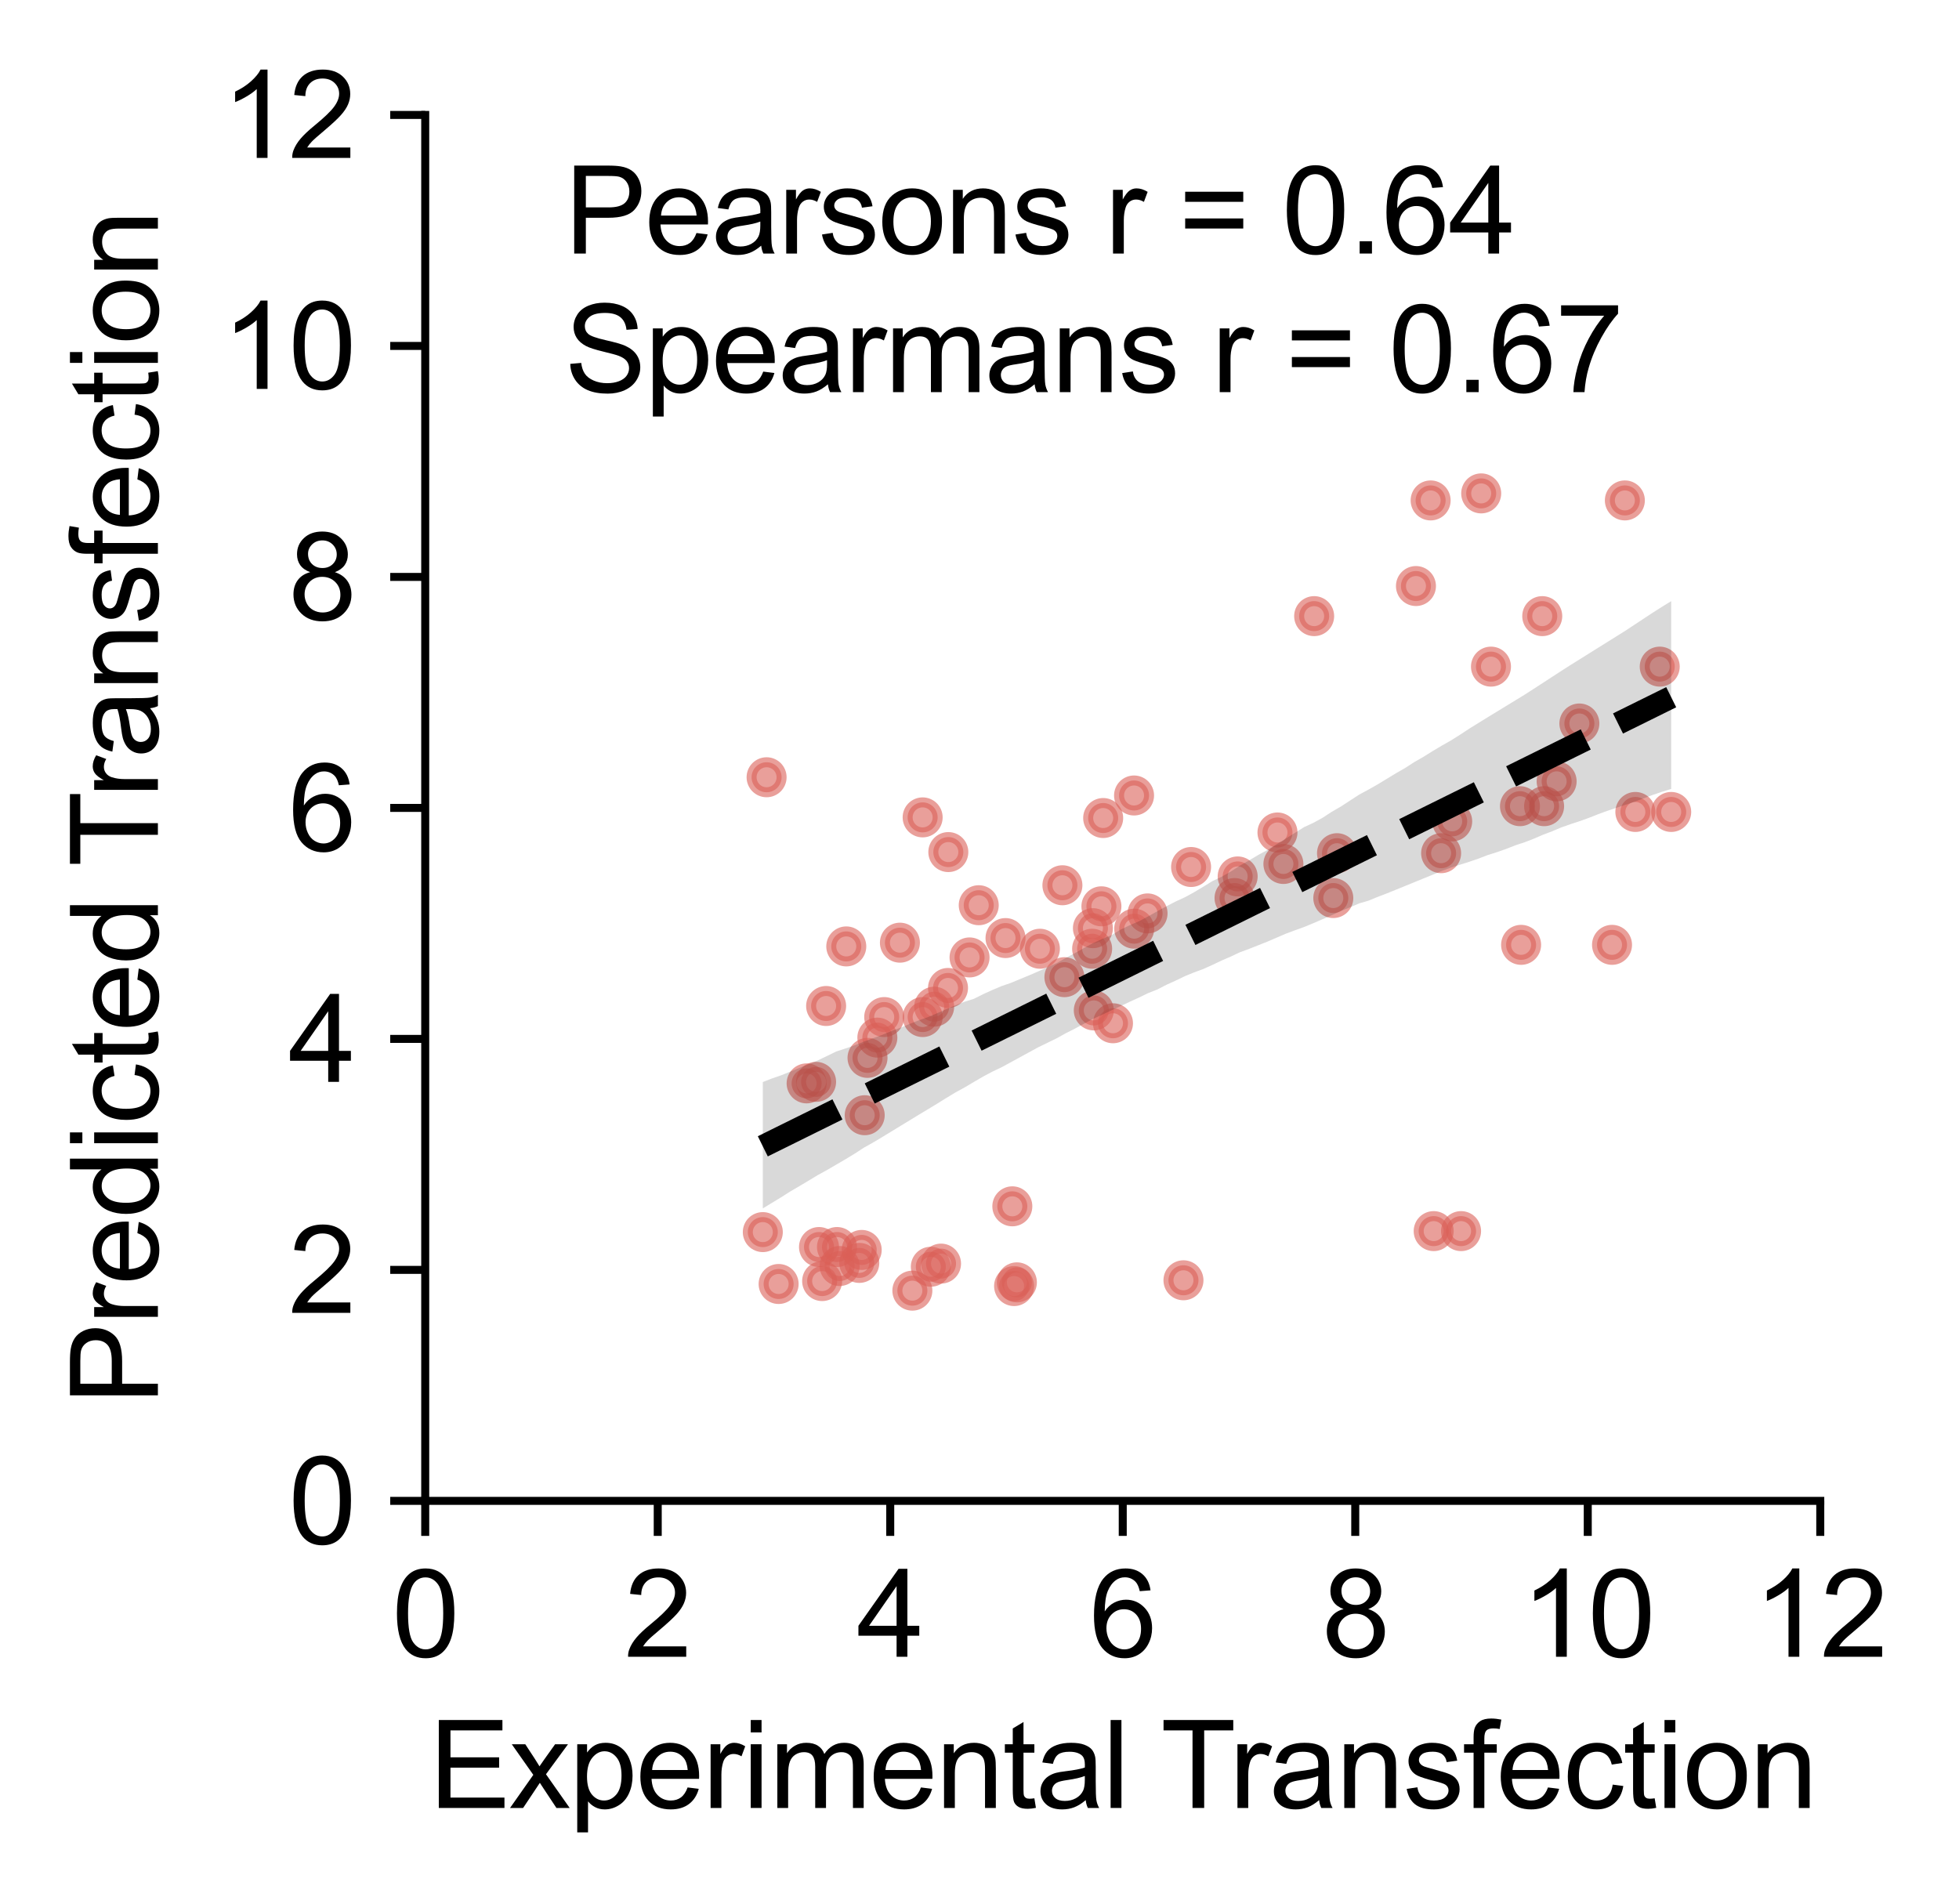 <?xml version="1.0" encoding="utf-8" standalone="no"?>
<!DOCTYPE svg PUBLIC "-//W3C//DTD SVG 1.1//EN"
  "http://www.w3.org/Graphics/SVG/1.1/DTD/svg11.dtd">
<svg xmlns:xlink="http://www.w3.org/1999/xlink" width="195.894pt" height="190.39pt" viewBox="0 0 195.894 190.39" xmlns="http://www.w3.org/2000/svg" version="1.1">
 <defs>
  <style type="text/css">*{stroke-linejoin: round; stroke-linecap: butt}</style>
 </defs>
 <g id="figure_1">
  <g id="patch_1">
   <path d="M 0 190.39 
L 195.894 190.39 
L 195.894 0 
L 0 0 
L 0 190.39 
z
" style="fill: none"/>
  </g>
  <g id="axes_1">
   <g id="patch_2">
    <path d="M 42.521 150.095 
L 182.021 150.095 
L 182.021 11.495 
L 42.521 11.495 
L 42.521 150.095 
z
" style="fill: none"/>
   </g>
   <g id="PathCollection_1">
    <defs>
     <path id="m5e026f9d61" d="M 0 1.5 
C 0.398 1.5 0.779 1.342 1.061 1.061 
C 1.342 0.779 1.5 0.398 1.5 0 
C 1.5 -0.398 1.342 -0.779 1.061 -1.061 
C 0.779 -1.342 0.398 -1.5 0 -1.5 
C -0.398 -1.5 -0.779 -1.342 -1.061 -1.061 
C -1.342 -0.779 -1.5 -0.398 -1.5 0 
C -1.5 0.398 -1.342 0.779 -1.061 1.061 
C -0.779 1.342 -0.398 1.5 0 1.5 
z
" style="stroke: #db5f57; stroke-opacity: 0.6"/>
    </defs>
    <g clip-path="url(#p2f9c542915)">
     <use xlink:href="#m5e026f9d61" x="165.968" y="66.666" style="fill: #db5f57; fill-opacity: 0.6; stroke: #db5f57; stroke-opacity: 0.6"/>
     <use xlink:href="#m5e026f9d61" x="162.481" y="50.045" style="fill: #db5f57; fill-opacity: 0.6; stroke: #db5f57; stroke-opacity: 0.6"/>
     <use xlink:href="#m5e026f9d61" x="161.198" y="94.489" style="fill: #db5f57; fill-opacity: 0.6; stroke: #db5f57; stroke-opacity: 0.6"/>
     <use xlink:href="#m5e026f9d61" x="154.406" y="80.622" style="fill: #db5f57; fill-opacity: 0.6; stroke: #db5f57; stroke-opacity: 0.6"/>
     <use xlink:href="#m5e026f9d61" x="88.418" y="101.711" style="fill: #db5f57; fill-opacity: 0.6; stroke: #db5f57; stroke-opacity: 0.6"/>
     <use xlink:href="#m5e026f9d61" x="109.21" y="94.879" style="fill: #db5f57; fill-opacity: 0.6; stroke: #db5f57; stroke-opacity: 0.6"/>
     <use xlink:href="#m5e026f9d61" x="163.531" y="81.199" style="fill: #db5f57; fill-opacity: 0.6; stroke: #db5f57; stroke-opacity: 0.6"/>
     <use xlink:href="#m5e026f9d61" x="131.411" y="61.616" style="fill: #db5f57; fill-opacity: 0.6; stroke: #db5f57; stroke-opacity: 0.6"/>
     <use xlink:href="#m5e026f9d61" x="143.364" y="123.117" style="fill: #db5f57; fill-opacity: 0.6; stroke: #db5f57; stroke-opacity: 0.6"/>
     <use xlink:href="#m5e026f9d61" x="133.697" y="85.324" style="fill: #db5f57; fill-opacity: 0.6; stroke: #db5f57; stroke-opacity: 0.6"/>
     <use xlink:href="#m5e026f9d61" x="81.898" y="124.708" style="fill: #db5f57; fill-opacity: 0.6; stroke: #db5f57; stroke-opacity: 0.6"/>
     <use xlink:href="#m5e026f9d61" x="123.449" y="89.81" style="fill: #db5f57; fill-opacity: 0.6; stroke: #db5f57; stroke-opacity: 0.6"/>
     <use xlink:href="#m5e026f9d61" x="149.093" y="66.666" style="fill: #db5f57; fill-opacity: 0.6; stroke: #db5f57; stroke-opacity: 0.6"/>
     <use xlink:href="#m5e026f9d61" x="143.059" y="50.045" style="fill: #db5f57; fill-opacity: 0.6; stroke: #db5f57; stroke-opacity: 0.6"/>
     <use xlink:href="#m5e026f9d61" x="152.105" y="94.489" style="fill: #db5f57; fill-opacity: 0.6; stroke: #db5f57; stroke-opacity: 0.6"/>
     <use xlink:href="#m5e026f9d61" x="151.992" y="80.622" style="fill: #db5f57; fill-opacity: 0.6; stroke: #db5f57; stroke-opacity: 0.6"/>
     <use xlink:href="#m5e026f9d61" x="92.263" y="101.711" style="fill: #db5f57; fill-opacity: 0.6; stroke: #db5f57; stroke-opacity: 0.6"/>
     <use xlink:href="#m5e026f9d61" x="103.987" y="94.879" style="fill: #db5f57; fill-opacity: 0.6; stroke: #db5f57; stroke-opacity: 0.6"/>
     <use xlink:href="#m5e026f9d61" x="167.115" y="81.199" style="fill: #db5f57; fill-opacity: 0.6; stroke: #db5f57; stroke-opacity: 0.6"/>
     <use xlink:href="#m5e026f9d61" x="154.22" y="61.616" style="fill: #db5f57; fill-opacity: 0.6; stroke: #db5f57; stroke-opacity: 0.6"/>
     <use xlink:href="#m5e026f9d61" x="146.102" y="123.117" style="fill: #db5f57; fill-opacity: 0.6; stroke: #db5f57; stroke-opacity: 0.6"/>
     <use xlink:href="#m5e026f9d61" x="144.107" y="85.324" style="fill: #db5f57; fill-opacity: 0.6; stroke: #db5f57; stroke-opacity: 0.6"/>
     <use xlink:href="#m5e026f9d61" x="83.696" y="124.708" style="fill: #db5f57; fill-opacity: 0.6; stroke: #db5f57; stroke-opacity: 0.6"/>
     <use xlink:href="#m5e026f9d61" x="133.326" y="89.81" style="fill: #db5f57; fill-opacity: 0.6; stroke: #db5f57; stroke-opacity: 0.6"/>
     <use xlink:href="#m5e026f9d61" x="155.659" y="78.137" style="fill: #db5f57; fill-opacity: 0.6; stroke: #db5f57; stroke-opacity: 0.6"/>
     <use xlink:href="#m5e026f9d61" x="148.115" y="49.342" style="fill: #db5f57; fill-opacity: 0.6; stroke: #db5f57; stroke-opacity: 0.6"/>
     <use xlink:href="#m5e026f9d61" x="109.376" y="101.046" style="fill: #db5f57; fill-opacity: 0.6; stroke: #db5f57; stroke-opacity: 0.6"/>
     <use xlink:href="#m5e026f9d61" x="110.314" y="81.806" style="fill: #db5f57; fill-opacity: 0.6; stroke: #db5f57; stroke-opacity: 0.6"/>
     <use xlink:href="#m5e026f9d61" x="86.468" y="111.527" style="fill: #db5f57; fill-opacity: 0.6; stroke: #db5f57; stroke-opacity: 0.6"/>
     <use xlink:href="#m5e026f9d61" x="96.952" y="95.748" style="fill: #db5f57; fill-opacity: 0.6; stroke: #db5f57; stroke-opacity: 0.6"/>
     <use xlink:href="#m5e026f9d61" x="101.23" y="120.638" style="fill: #db5f57; fill-opacity: 0.6; stroke: #db5f57; stroke-opacity: 0.6"/>
     <use xlink:href="#m5e026f9d61" x="141.591" y="58.607" style="fill: #db5f57; fill-opacity: 0.6; stroke: #db5f57; stroke-opacity: 0.6"/>
     <use xlink:href="#m5e026f9d61" x="93.08" y="126.679" style="fill: #db5f57; fill-opacity: 0.6; stroke: #db5f57; stroke-opacity: 0.6"/>
     <use xlink:href="#m5e026f9d61" x="127.743" y="83.252" style="fill: #db5f57; fill-opacity: 0.6; stroke: #db5f57; stroke-opacity: 0.6"/>
     <use xlink:href="#m5e026f9d61" x="82.212" y="128.113" style="fill: #db5f57; fill-opacity: 0.6; stroke: #db5f57; stroke-opacity: 0.6"/>
     <use xlink:href="#m5e026f9d61" x="128.337" y="86.401" style="fill: #db5f57; fill-opacity: 0.6; stroke: #db5f57; stroke-opacity: 0.6"/>
     <use xlink:href="#m5e026f9d61" x="106.238" y="88.53" style="fill: #db5f57; fill-opacity: 0.6; stroke: #db5f57; stroke-opacity: 0.6"/>
     <use xlink:href="#m5e026f9d61" x="94.83" y="85.212" style="fill: #db5f57; fill-opacity: 0.6; stroke: #db5f57; stroke-opacity: 0.6"/>
     <use xlink:href="#m5e026f9d61" x="111.295" y="102.331" style="fill: #db5f57; fill-opacity: 0.6; stroke: #db5f57; stroke-opacity: 0.6"/>
     <use xlink:href="#m5e026f9d61" x="94.798" y="98.8" style="fill: #db5f57; fill-opacity: 0.6; stroke: #db5f57; stroke-opacity: 0.6"/>
     <use xlink:href="#m5e026f9d61" x="86.749" y="105.794" style="fill: #db5f57; fill-opacity: 0.6; stroke: #db5f57; stroke-opacity: 0.6"/>
     <use xlink:href="#m5e026f9d61" x="93.414" y="100.675" style="fill: #db5f57; fill-opacity: 0.6; stroke: #db5f57; stroke-opacity: 0.6"/>
     <use xlink:href="#m5e026f9d61" x="101.686" y="128.241" style="fill: #db5f57; fill-opacity: 0.6; stroke: #db5f57; stroke-opacity: 0.6"/>
     <use xlink:href="#m5e026f9d61" x="157.933" y="72.352" style="fill: #db5f57; fill-opacity: 0.6; stroke: #db5f57; stroke-opacity: 0.6"/>
     <use xlink:href="#m5e026f9d61" x="94.1" y="126.367" style="fill: #db5f57; fill-opacity: 0.6; stroke: #db5f57; stroke-opacity: 0.6"/>
     <use xlink:href="#m5e026f9d61" x="145.215" y="82.142" style="fill: #db5f57; fill-opacity: 0.6; stroke: #db5f57; stroke-opacity: 0.6"/>
     <use xlink:href="#m5e026f9d61" x="83.959" y="126.608" style="fill: #db5f57; fill-opacity: 0.6; stroke: #db5f57; stroke-opacity: 0.6"/>
     <use xlink:href="#m5e026f9d61" x="123.763" y="87.648" style="fill: #db5f57; fill-opacity: 0.6; stroke: #db5f57; stroke-opacity: 0.6"/>
     <use xlink:href="#m5e026f9d61" x="91.234" y="129.071" style="fill: #db5f57; fill-opacity: 0.6; stroke: #db5f57; stroke-opacity: 0.6"/>
     <use xlink:href="#m5e026f9d61" x="118.343" y="128.034" style="fill: #db5f57; fill-opacity: 0.6; stroke: #db5f57; stroke-opacity: 0.6"/>
     <use xlink:href="#m5e026f9d61" x="87.733" y="103.767" style="fill: #db5f57; fill-opacity: 0.6; stroke: #db5f57; stroke-opacity: 0.6"/>
     <use xlink:href="#m5e026f9d61" x="119.104" y="86.704" style="fill: #db5f57; fill-opacity: 0.6; stroke: #db5f57; stroke-opacity: 0.6"/>
     <use xlink:href="#m5e026f9d61" x="80.66" y="108.343" style="fill: #db5f57; fill-opacity: 0.6; stroke: #db5f57; stroke-opacity: 0.6"/>
     <use xlink:href="#m5e026f9d61" x="84.625" y="94.646" style="fill: #db5f57; fill-opacity: 0.6; stroke: #db5f57; stroke-opacity: 0.6"/>
     <use xlink:href="#m5e026f9d61" x="81.607" y="108.191" style="fill: #db5f57; fill-opacity: 0.6; stroke: #db5f57; stroke-opacity: 0.6"/>
     <use xlink:href="#m5e026f9d61" x="101.406" y="128.613" style="fill: #db5f57; fill-opacity: 0.6; stroke: #db5f57; stroke-opacity: 0.6"/>
     <use xlink:href="#m5e026f9d61" x="85.927" y="126.297" style="fill: #db5f57; fill-opacity: 0.6; stroke: #db5f57; stroke-opacity: 0.6"/>
     <use xlink:href="#m5e026f9d61" x="106.438" y="97.722" style="fill: #db5f57; fill-opacity: 0.6; stroke: #db5f57; stroke-opacity: 0.6"/>
     <use xlink:href="#m5e026f9d61" x="77.86" y="128.405" style="fill: #db5f57; fill-opacity: 0.6; stroke: #db5f57; stroke-opacity: 0.6"/>
     <use xlink:href="#m5e026f9d61" x="113.418" y="92.873" style="fill: #db5f57; fill-opacity: 0.6; stroke: #db5f57; stroke-opacity: 0.6"/>
     <use xlink:href="#m5e026f9d61" x="97.871" y="90.526" style="fill: #db5f57; fill-opacity: 0.6; stroke: #db5f57; stroke-opacity: 0.6"/>
     <use xlink:href="#m5e026f9d61" x="92.262" y="81.742" style="fill: #db5f57; fill-opacity: 0.6; stroke: #db5f57; stroke-opacity: 0.6"/>
     <use xlink:href="#m5e026f9d61" x="89.989" y="94.272" style="fill: #db5f57; fill-opacity: 0.6; stroke: #db5f57; stroke-opacity: 0.6"/>
     <use xlink:href="#m5e026f9d61" x="113.402" y="79.552" style="fill: #db5f57; fill-opacity: 0.6; stroke: #db5f57; stroke-opacity: 0.6"/>
     <use xlink:href="#m5e026f9d61" x="82.61" y="100.604" style="fill: #db5f57; fill-opacity: 0.6; stroke: #db5f57; stroke-opacity: 0.6"/>
     <use xlink:href="#m5e026f9d61" x="100.549" y="93.811" style="fill: #db5f57; fill-opacity: 0.6; stroke: #db5f57; stroke-opacity: 0.6"/>
     <use xlink:href="#m5e026f9d61" x="76.657" y="77.729" style="fill: #db5f57; fill-opacity: 0.6; stroke: #db5f57; stroke-opacity: 0.6"/>
     <use xlink:href="#m5e026f9d61" x="114.752" y="91.346" style="fill: #db5f57; fill-opacity: 0.6; stroke: #db5f57; stroke-opacity: 0.6"/>
     <use xlink:href="#m5e026f9d61" x="76.279" y="123.216" style="fill: #db5f57; fill-opacity: 0.6; stroke: #db5f57; stroke-opacity: 0.6"/>
     <use xlink:href="#m5e026f9d61" x="109.289" y="92.821" style="fill: #db5f57; fill-opacity: 0.6; stroke: #db5f57; stroke-opacity: 0.6"/>
     <use xlink:href="#m5e026f9d61" x="86.168" y="124.999" style="fill: #db5f57; fill-opacity: 0.6; stroke: #db5f57; stroke-opacity: 0.6"/>
     <use xlink:href="#m5e026f9d61" x="110.138" y="90.635" style="fill: #db5f57; fill-opacity: 0.6; stroke: #db5f57; stroke-opacity: 0.6"/>
    </g>
   </g>
   <g id="PolyCollection_1">
    <path d="M 76.279 108.209 
L 76.279 120.846 
L 77.197 120.289 
L 78.114 119.731 
L 79.032 119.148 
L 79.95 118.612 
L 80.867 118.065 
L 81.785 117.51 
L 82.702 117.007 
L 83.62 116.471 
L 84.537 115.935 
L 85.455 115.379 
L 86.372 114.78 
L 87.29 114.266 
L 88.207 113.718 
L 89.125 113.159 
L 90.042 112.599 
L 90.96 112.039 
L 91.877 111.48 
L 92.795 110.929 
L 93.712 110.372 
L 94.63 109.802 
L 95.548 109.246 
L 96.465 108.745 
L 97.383 108.201 
L 98.3 107.666 
L 99.218 107.178 
L 100.135 106.741 
L 101.053 106.244 
L 101.97 105.742 
L 102.888 105.241 
L 103.805 104.74 
L 104.723 104.292 
L 105.64 103.848 
L 106.558 103.337 
L 107.475 102.875 
L 108.393 102.379 
L 109.31 101.886 
L 110.228 101.475 
L 111.146 101.036 
L 112.063 100.61 
L 112.981 100.177 
L 113.898 99.759 
L 114.816 99.313 
L 115.733 98.952 
L 116.651 98.478 
L 117.568 98.063 
L 118.486 97.621 
L 119.403 97.245 
L 120.321 96.907 
L 121.238 96.493 
L 122.156 96.059 
L 123.073 95.662 
L 123.991 95.229 
L 124.909 94.891 
L 125.826 94.528 
L 126.744 94.166 
L 127.661 93.768 
L 128.579 93.374 
L 129.496 93.032 
L 130.414 92.702 
L 131.331 92.322 
L 132.249 91.926 
L 133.166 91.531 
L 134.084 91.1 
L 135.001 90.737 
L 135.919 90.342 
L 136.836 90.075 
L 137.754 89.698 
L 138.671 89.348 
L 139.589 88.976 
L 140.507 88.601 
L 141.424 88.227 
L 142.342 87.852 
L 143.259 87.477 
L 144.177 87.101 
L 145.094 86.758 
L 146.012 86.469 
L 146.929 86.18 
L 147.847 85.865 
L 148.764 85.509 
L 149.682 85.223 
L 150.599 84.901 
L 151.517 84.54 
L 152.434 84.236 
L 153.352 83.886 
L 154.27 83.489 
L 155.187 83.14 
L 156.105 82.753 
L 157.022 82.429 
L 157.94 82.129 
L 158.857 81.799 
L 159.775 81.438 
L 160.692 81.1 
L 161.61 80.794 
L 162.527 80.488 
L 163.445 80.182 
L 164.362 79.838 
L 165.28 79.49 
L 166.197 79.181 
L 167.115 78.898 
L 167.115 60.117 
L 167.115 60.117 
L 166.197 60.682 
L 165.28 61.263 
L 164.362 61.869 
L 163.445 62.474 
L 162.527 63.079 
L 161.61 63.654 
L 160.692 64.227 
L 159.775 64.8 
L 158.857 65.374 
L 157.94 65.947 
L 157.022 66.521 
L 156.105 67.107 
L 155.187 67.704 
L 154.27 68.3 
L 153.352 68.897 
L 152.434 69.487 
L 151.517 70.047 
L 150.599 70.608 
L 149.682 71.169 
L 148.764 71.73 
L 147.847 72.294 
L 146.929 72.865 
L 146.012 73.467 
L 145.094 74.047 
L 144.177 74.567 
L 143.259 75.113 
L 142.342 75.685 
L 141.424 76.212 
L 140.507 76.804 
L 139.589 77.331 
L 138.671 77.888 
L 137.754 78.448 
L 136.836 78.967 
L 135.919 79.462 
L 135.001 80.058 
L 134.084 80.656 
L 133.166 81.188 
L 132.249 81.785 
L 131.331 82.288 
L 130.414 82.712 
L 129.496 83.285 
L 128.579 83.86 
L 127.661 84.425 
L 126.744 85.001 
L 125.826 85.497 
L 124.909 86.042 
L 123.991 86.564 
L 123.073 87.159 
L 122.156 87.68 
L 121.238 88.115 
L 120.321 88.681 
L 119.403 89.23 
L 118.486 89.731 
L 117.568 90.152 
L 116.651 90.625 
L 115.733 91.125 
L 114.816 91.644 
L 113.898 92.128 
L 112.981 92.522 
L 112.063 92.965 
L 111.146 93.517 
L 110.228 93.896 
L 109.31 94.312 
L 108.393 94.806 
L 107.475 95.324 
L 106.558 95.805 
L 105.64 96.326 
L 104.723 96.741 
L 103.805 97.153 
L 102.888 97.548 
L 101.97 97.926 
L 101.053 98.306 
L 100.135 98.622 
L 99.218 99.01 
L 98.3 99.429 
L 97.383 99.889 
L 96.465 100.173 
L 95.548 100.531 
L 94.63 100.925 
L 93.712 101.326 
L 92.795 101.713 
L 91.877 102.036 
L 90.96 102.399 
L 90.042 102.778 
L 89.125 103.114 
L 88.207 103.493 
L 87.29 103.831 
L 86.372 104.17 
L 85.455 104.54 
L 84.537 104.855 
L 83.62 105.154 
L 82.702 105.603 
L 81.785 106.043 
L 80.867 106.419 
L 79.95 106.791 
L 79.032 107.162 
L 78.114 107.536 
L 77.197 107.851 
L 76.279 108.209 
z
" clip-path="url(#p2f9c542915)" style="fill-opacity: 0.15"/>
   </g>
   <g id="matplotlib.axis_1">
    <g id="xtick_1">
     <g id="line2d_1">
      <defs>
       <path id="md1d1c265a9" d="M 0 0 
L 0 3.5 
" style="stroke: #000000; stroke-width: 0.8"/>
      </defs>
      <g>
       <use xlink:href="#md1d1c265a9" x="42.521" y="150.095" style="stroke: #000000; stroke-width: 0.8"/>
      </g>
     </g>
     <g id="text_1">
      <!-- 0 -->
      <g transform="translate(39.184 165.684) scale(0.12 -0.12)">
       <defs>
        <path id="ArialMT-30" d="M 266 2259 
Q 266 3072 433 3567 
Q 600 4063 929 4331 
Q 1259 4600 1759 4600 
Q 2128 4600 2406 4451 
Q 2684 4303 2865 4023 
Q 3047 3744 3150 3342 
Q 3253 2941 3253 2259 
Q 3253 1453 3087 958 
Q 2922 463 2592 192 
Q 2263 -78 1759 -78 
Q 1097 -78 719 397 
Q 266 969 266 2259 
z
M 844 2259 
Q 844 1131 1108 757 
Q 1372 384 1759 384 
Q 2147 384 2411 759 
Q 2675 1134 2675 2259 
Q 2675 3391 2411 3762 
Q 2147 4134 1753 4134 
Q 1366 4134 1134 3806 
Q 844 3388 844 2259 
z
" transform="scale(0.016)"/>
       </defs>
       <use xlink:href="#ArialMT-30"/>
      </g>
     </g>
    </g>
    <g id="xtick_2">
     <g id="line2d_2">
      <g>
       <use xlink:href="#md1d1c265a9" x="65.771" y="150.095" style="stroke: #000000; stroke-width: 0.8"/>
      </g>
     </g>
     <g id="text_2">
      <!-- 2 -->
      <g transform="translate(62.434 165.684) scale(0.12 -0.12)">
       <defs>
        <path id="ArialMT-32" d="M 3222 541 
L 3222 0 
L 194 0 
Q 188 203 259 391 
Q 375 700 629 1000 
Q 884 1300 1366 1694 
Q 2113 2306 2375 2664 
Q 2638 3022 2638 3341 
Q 2638 3675 2398 3904 
Q 2159 4134 1775 4134 
Q 1369 4134 1125 3890 
Q 881 3647 878 3216 
L 300 3275 
Q 359 3922 746 4261 
Q 1134 4600 1788 4600 
Q 2447 4600 2831 4234 
Q 3216 3869 3216 3328 
Q 3216 3053 3103 2787 
Q 2991 2522 2730 2228 
Q 2469 1934 1863 1422 
Q 1356 997 1212 845 
Q 1069 694 975 541 
L 3222 541 
z
" transform="scale(0.016)"/>
       </defs>
       <use xlink:href="#ArialMT-32"/>
      </g>
     </g>
    </g>
    <g id="xtick_3">
     <g id="line2d_3">
      <g>
       <use xlink:href="#md1d1c265a9" x="89.021" y="150.095" style="stroke: #000000; stroke-width: 0.8"/>
      </g>
     </g>
     <g id="text_3">
      <!-- 4 -->
      <g transform="translate(85.684 165.684) scale(0.12 -0.12)">
       <defs>
        <path id="ArialMT-34" d="M 2069 0 
L 2069 1097 
L 81 1097 
L 81 1613 
L 2172 4581 
L 2631 4581 
L 2631 1613 
L 3250 1613 
L 3250 1097 
L 2631 1097 
L 2631 0 
L 2069 0 
z
M 2069 1613 
L 2069 3678 
L 634 1613 
L 2069 1613 
z
" transform="scale(0.016)"/>
       </defs>
       <use xlink:href="#ArialMT-34"/>
      </g>
     </g>
    </g>
    <g id="xtick_4">
     <g id="line2d_4">
      <g>
       <use xlink:href="#md1d1c265a9" x="112.271" y="150.095" style="stroke: #000000; stroke-width: 0.8"/>
      </g>
     </g>
     <g id="text_4">
      <!-- 6 -->
      <g transform="translate(108.934 165.684) scale(0.12 -0.12)">
       <defs>
        <path id="ArialMT-36" d="M 3184 3459 
L 2625 3416 
Q 2550 3747 2413 3897 
Q 2184 4138 1850 4138 
Q 1581 4138 1378 3988 
Q 1113 3794 959 3422 
Q 806 3050 800 2363 
Q 1003 2672 1297 2822 
Q 1591 2972 1913 2972 
Q 2475 2972 2870 2558 
Q 3266 2144 3266 1488 
Q 3266 1056 3080 686 
Q 2894 316 2569 119 
Q 2244 -78 1831 -78 
Q 1128 -78 684 439 
Q 241 956 241 2144 
Q 241 3472 731 4075 
Q 1159 4600 1884 4600 
Q 2425 4600 2770 4297 
Q 3116 3994 3184 3459 
z
M 888 1484 
Q 888 1194 1011 928 
Q 1134 663 1356 523 
Q 1578 384 1822 384 
Q 2178 384 2434 671 
Q 2691 959 2691 1453 
Q 2691 1928 2437 2201 
Q 2184 2475 1800 2475 
Q 1419 2475 1153 2201 
Q 888 1928 888 1484 
z
" transform="scale(0.016)"/>
       </defs>
       <use xlink:href="#ArialMT-36"/>
      </g>
     </g>
    </g>
    <g id="xtick_5">
     <g id="line2d_5">
      <g>
       <use xlink:href="#md1d1c265a9" x="135.521" y="150.095" style="stroke: #000000; stroke-width: 0.8"/>
      </g>
     </g>
     <g id="text_5">
      <!-- 8 -->
      <g transform="translate(132.184 165.684) scale(0.12 -0.12)">
       <defs>
        <path id="ArialMT-38" d="M 1131 2484 
Q 781 2613 612 2850 
Q 444 3088 444 3419 
Q 444 3919 803 4259 
Q 1163 4600 1759 4600 
Q 2359 4600 2725 4251 
Q 3091 3903 3091 3403 
Q 3091 3084 2923 2848 
Q 2756 2613 2416 2484 
Q 2838 2347 3058 2040 
Q 3278 1734 3278 1309 
Q 3278 722 2862 322 
Q 2447 -78 1769 -78 
Q 1091 -78 675 323 
Q 259 725 259 1325 
Q 259 1772 486 2073 
Q 713 2375 1131 2484 
z
M 1019 3438 
Q 1019 3113 1228 2906 
Q 1438 2700 1772 2700 
Q 2097 2700 2305 2904 
Q 2513 3109 2513 3406 
Q 2513 3716 2298 3927 
Q 2084 4138 1766 4138 
Q 1444 4138 1231 3931 
Q 1019 3725 1019 3438 
z
M 838 1322 
Q 838 1081 952 856 
Q 1066 631 1291 507 
Q 1516 384 1775 384 
Q 2178 384 2440 643 
Q 2703 903 2703 1303 
Q 2703 1709 2433 1975 
Q 2163 2241 1756 2241 
Q 1359 2241 1098 1978 
Q 838 1716 838 1322 
z
" transform="scale(0.016)"/>
       </defs>
       <use xlink:href="#ArialMT-38"/>
      </g>
     </g>
    </g>
    <g id="xtick_6">
     <g id="line2d_6">
      <g>
       <use xlink:href="#md1d1c265a9" x="158.771" y="150.095" style="stroke: #000000; stroke-width: 0.8"/>
      </g>
     </g>
     <g id="text_6">
      <!-- 10 -->
      <g transform="translate(152.097 165.684) scale(0.12 -0.12)">
       <defs>
        <path id="ArialMT-31" d="M 2384 0 
L 1822 0 
L 1822 3584 
Q 1619 3391 1289 3197 
Q 959 3003 697 2906 
L 697 3450 
Q 1169 3672 1522 3987 
Q 1875 4303 2022 4600 
L 2384 4600 
L 2384 0 
z
" transform="scale(0.016)"/>
       </defs>
       <use xlink:href="#ArialMT-31"/>
       <use xlink:href="#ArialMT-30" x="55.615"/>
      </g>
     </g>
    </g>
    <g id="xtick_7">
     <g id="line2d_7">
      <g>
       <use xlink:href="#md1d1c265a9" x="182.021" y="150.095" style="stroke: #000000; stroke-width: 0.8"/>
      </g>
     </g>
     <g id="text_7">
      <!-- 12 -->
      <g transform="translate(175.347 165.684) scale(0.12 -0.12)">
       <use xlink:href="#ArialMT-31"/>
       <use xlink:href="#ArialMT-32" x="55.615"/>
      </g>
     </g>
    </g>
    <g id="text_8">
     <!-- Experimental Transfection -->
     <g transform="translate(42.908 180.805) scale(0.12 -0.12)">
      <defs>
       <path id="ArialMT-45" d="M 506 0 
L 506 4581 
L 3819 4581 
L 3819 4041 
L 1113 4041 
L 1113 2638 
L 3647 2638 
L 3647 2100 
L 1113 2100 
L 1113 541 
L 3925 541 
L 3925 0 
L 506 0 
z
" transform="scale(0.016)"/>
       <path id="ArialMT-78" d="M 47 0 
L 1259 1725 
L 138 3319 
L 841 3319 
L 1350 2541 
Q 1494 2319 1581 2169 
Q 1719 2375 1834 2534 
L 2394 3319 
L 3066 3319 
L 1919 1756 
L 3153 0 
L 2463 0 
L 1781 1031 
L 1600 1309 
L 728 0 
L 47 0 
z
" transform="scale(0.016)"/>
       <path id="ArialMT-70" d="M 422 -1272 
L 422 3319 
L 934 3319 
L 934 2888 
Q 1116 3141 1344 3267 
Q 1572 3394 1897 3394 
Q 2322 3394 2647 3175 
Q 2972 2956 3137 2557 
Q 3303 2159 3303 1684 
Q 3303 1175 3120 767 
Q 2938 359 2589 142 
Q 2241 -75 1856 -75 
Q 1575 -75 1351 44 
Q 1128 163 984 344 
L 984 -1272 
L 422 -1272 
z
M 931 1641 
Q 931 1000 1190 694 
Q 1450 388 1819 388 
Q 2194 388 2461 705 
Q 2728 1022 2728 1688 
Q 2728 2322 2467 2637 
Q 2206 2953 1844 2953 
Q 1484 2953 1207 2617 
Q 931 2281 931 1641 
z
" transform="scale(0.016)"/>
       <path id="ArialMT-65" d="M 2694 1069 
L 3275 997 
Q 3138 488 2766 206 
Q 2394 -75 1816 -75 
Q 1088 -75 661 373 
Q 234 822 234 1631 
Q 234 2469 665 2931 
Q 1097 3394 1784 3394 
Q 2450 3394 2872 2941 
Q 3294 2488 3294 1666 
Q 3294 1616 3291 1516 
L 816 1516 
Q 847 969 1125 678 
Q 1403 388 1819 388 
Q 2128 388 2347 550 
Q 2566 713 2694 1069 
z
M 847 1978 
L 2700 1978 
Q 2663 2397 2488 2606 
Q 2219 2931 1791 2931 
Q 1403 2931 1139 2672 
Q 875 2413 847 1978 
z
" transform="scale(0.016)"/>
       <path id="ArialMT-72" d="M 416 0 
L 416 3319 
L 922 3319 
L 922 2816 
Q 1116 3169 1280 3281 
Q 1444 3394 1641 3394 
Q 1925 3394 2219 3213 
L 2025 2691 
Q 1819 2813 1613 2813 
Q 1428 2813 1281 2702 
Q 1134 2591 1072 2394 
Q 978 2094 978 1738 
L 978 0 
L 416 0 
z
" transform="scale(0.016)"/>
       <path id="ArialMT-69" d="M 425 3934 
L 425 4581 
L 988 4581 
L 988 3934 
L 425 3934 
z
M 425 0 
L 425 3319 
L 988 3319 
L 988 0 
L 425 0 
z
" transform="scale(0.016)"/>
       <path id="ArialMT-6d" d="M 422 0 
L 422 3319 
L 925 3319 
L 925 2853 
Q 1081 3097 1340 3245 
Q 1600 3394 1931 3394 
Q 2300 3394 2536 3241 
Q 2772 3088 2869 2813 
Q 3263 3394 3894 3394 
Q 4388 3394 4653 3120 
Q 4919 2847 4919 2278 
L 4919 0 
L 4359 0 
L 4359 2091 
Q 4359 2428 4304 2576 
Q 4250 2725 4106 2815 
Q 3963 2906 3769 2906 
Q 3419 2906 3187 2673 
Q 2956 2441 2956 1928 
L 2956 0 
L 2394 0 
L 2394 2156 
Q 2394 2531 2256 2718 
Q 2119 2906 1806 2906 
Q 1569 2906 1367 2781 
Q 1166 2656 1075 2415 
Q 984 2175 984 1722 
L 984 0 
L 422 0 
z
" transform="scale(0.016)"/>
       <path id="ArialMT-6e" d="M 422 0 
L 422 3319 
L 928 3319 
L 928 2847 
Q 1294 3394 1984 3394 
Q 2284 3394 2536 3286 
Q 2788 3178 2913 3003 
Q 3038 2828 3088 2588 
Q 3119 2431 3119 2041 
L 3119 0 
L 2556 0 
L 2556 2019 
Q 2556 2363 2490 2533 
Q 2425 2703 2258 2804 
Q 2091 2906 1866 2906 
Q 1506 2906 1245 2678 
Q 984 2450 984 1813 
L 984 0 
L 422 0 
z
" transform="scale(0.016)"/>
       <path id="ArialMT-74" d="M 1650 503 
L 1731 6 
Q 1494 -44 1306 -44 
Q 1000 -44 831 53 
Q 663 150 594 308 
Q 525 466 525 972 
L 525 2881 
L 113 2881 
L 113 3319 
L 525 3319 
L 525 4141 
L 1084 4478 
L 1084 3319 
L 1650 3319 
L 1650 2881 
L 1084 2881 
L 1084 941 
Q 1084 700 1114 631 
Q 1144 563 1211 522 
Q 1278 481 1403 481 
Q 1497 481 1650 503 
z
" transform="scale(0.016)"/>
       <path id="ArialMT-61" d="M 2588 409 
Q 2275 144 1986 34 
Q 1697 -75 1366 -75 
Q 819 -75 525 192 
Q 231 459 231 875 
Q 231 1119 342 1320 
Q 453 1522 633 1644 
Q 813 1766 1038 1828 
Q 1203 1872 1538 1913 
Q 2219 1994 2541 2106 
Q 2544 2222 2544 2253 
Q 2544 2597 2384 2738 
Q 2169 2928 1744 2928 
Q 1347 2928 1158 2789 
Q 969 2650 878 2297 
L 328 2372 
Q 403 2725 575 2942 
Q 747 3159 1072 3276 
Q 1397 3394 1825 3394 
Q 2250 3394 2515 3294 
Q 2781 3194 2906 3042 
Q 3031 2891 3081 2659 
Q 3109 2516 3109 2141 
L 3109 1391 
Q 3109 606 3145 398 
Q 3181 191 3288 0 
L 2700 0 
Q 2613 175 2588 409 
z
M 2541 1666 
Q 2234 1541 1622 1453 
Q 1275 1403 1131 1340 
Q 988 1278 909 1158 
Q 831 1038 831 891 
Q 831 666 1001 516 
Q 1172 366 1500 366 
Q 1825 366 2078 508 
Q 2331 650 2450 897 
Q 2541 1088 2541 1459 
L 2541 1666 
z
" transform="scale(0.016)"/>
       <path id="ArialMT-6c" d="M 409 0 
L 409 4581 
L 972 4581 
L 972 0 
L 409 0 
z
" transform="scale(0.016)"/>
       <path id="ArialMT-20" transform="scale(0.016)"/>
       <path id="ArialMT-54" d="M 1659 0 
L 1659 4041 
L 150 4041 
L 150 4581 
L 3781 4581 
L 3781 4041 
L 2266 4041 
L 2266 0 
L 1659 0 
z
" transform="scale(0.016)"/>
       <path id="ArialMT-73" d="M 197 991 
L 753 1078 
Q 800 744 1014 566 
Q 1228 388 1613 388 
Q 2000 388 2187 545 
Q 2375 703 2375 916 
Q 2375 1106 2209 1216 
Q 2094 1291 1634 1406 
Q 1016 1563 777 1677 
Q 538 1791 414 1992 
Q 291 2194 291 2438 
Q 291 2659 392 2848 
Q 494 3038 669 3163 
Q 800 3259 1026 3326 
Q 1253 3394 1513 3394 
Q 1903 3394 2198 3281 
Q 2494 3169 2634 2976 
Q 2775 2784 2828 2463 
L 2278 2388 
Q 2241 2644 2061 2787 
Q 1881 2931 1553 2931 
Q 1166 2931 1000 2803 
Q 834 2675 834 2503 
Q 834 2394 903 2306 
Q 972 2216 1119 2156 
Q 1203 2125 1616 2013 
Q 2213 1853 2448 1751 
Q 2684 1650 2818 1456 
Q 2953 1263 2953 975 
Q 2953 694 2789 445 
Q 2625 197 2315 61 
Q 2006 -75 1616 -75 
Q 969 -75 630 194 
Q 291 463 197 991 
z
" transform="scale(0.016)"/>
       <path id="ArialMT-66" d="M 556 0 
L 556 2881 
L 59 2881 
L 59 3319 
L 556 3319 
L 556 3672 
Q 556 4006 616 4169 
Q 697 4388 901 4523 
Q 1106 4659 1475 4659 
Q 1713 4659 2000 4603 
L 1916 4113 
Q 1741 4144 1584 4144 
Q 1328 4144 1222 4034 
Q 1116 3925 1116 3625 
L 1116 3319 
L 1763 3319 
L 1763 2881 
L 1116 2881 
L 1116 0 
L 556 0 
z
" transform="scale(0.016)"/>
       <path id="ArialMT-63" d="M 2588 1216 
L 3141 1144 
Q 3050 572 2676 248 
Q 2303 -75 1759 -75 
Q 1078 -75 664 370 
Q 250 816 250 1647 
Q 250 2184 428 2587 
Q 606 2991 970 3192 
Q 1334 3394 1763 3394 
Q 2303 3394 2647 3120 
Q 2991 2847 3088 2344 
L 2541 2259 
Q 2463 2594 2264 2762 
Q 2066 2931 1784 2931 
Q 1359 2931 1093 2626 
Q 828 2322 828 1663 
Q 828 994 1084 691 
Q 1341 388 1753 388 
Q 2084 388 2306 591 
Q 2528 794 2588 1216 
z
" transform="scale(0.016)"/>
       <path id="ArialMT-6f" d="M 213 1659 
Q 213 2581 725 3025 
Q 1153 3394 1769 3394 
Q 2453 3394 2887 2945 
Q 3322 2497 3322 1706 
Q 3322 1066 3130 698 
Q 2938 331 2570 128 
Q 2203 -75 1769 -75 
Q 1072 -75 642 372 
Q 213 819 213 1659 
z
M 791 1659 
Q 791 1022 1069 705 
Q 1347 388 1769 388 
Q 2188 388 2466 706 
Q 2744 1025 2744 1678 
Q 2744 2294 2464 2611 
Q 2184 2928 1769 2928 
Q 1347 2928 1069 2612 
Q 791 2297 791 1659 
z
" transform="scale(0.016)"/>
      </defs>
      <use xlink:href="#ArialMT-45"/>
      <use xlink:href="#ArialMT-78" x="66.699"/>
      <use xlink:href="#ArialMT-70" x="116.699"/>
      <use xlink:href="#ArialMT-65" x="172.314"/>
      <use xlink:href="#ArialMT-72" x="227.93"/>
      <use xlink:href="#ArialMT-69" x="261.23"/>
      <use xlink:href="#ArialMT-6d" x="283.447"/>
      <use xlink:href="#ArialMT-65" x="366.748"/>
      <use xlink:href="#ArialMT-6e" x="422.363"/>
      <use xlink:href="#ArialMT-74" x="477.979"/>
      <use xlink:href="#ArialMT-61" x="505.762"/>
      <use xlink:href="#ArialMT-6c" x="561.377"/>
      <use xlink:href="#ArialMT-20" x="583.594"/>
      <use xlink:href="#ArialMT-54" x="609.627"/>
      <use xlink:href="#ArialMT-72" x="666.961"/>
      <use xlink:href="#ArialMT-61" x="700.262"/>
      <use xlink:href="#ArialMT-6e" x="755.877"/>
      <use xlink:href="#ArialMT-73" x="811.492"/>
      <use xlink:href="#ArialMT-66" x="861.492"/>
      <use xlink:href="#ArialMT-65" x="889.275"/>
      <use xlink:href="#ArialMT-63" x="944.891"/>
      <use xlink:href="#ArialMT-74" x="994.891"/>
      <use xlink:href="#ArialMT-69" x="1022.674"/>
      <use xlink:href="#ArialMT-6f" x="1044.891"/>
      <use xlink:href="#ArialMT-6e" x="1100.506"/>
     </g>
    </g>
   </g>
   <g id="matplotlib.axis_2">
    <g id="ytick_1">
     <g id="line2d_8">
      <defs>
       <path id="mc5ba1ee07d" d="M 0 0 
L -3.5 0 
" style="stroke: #000000; stroke-width: 0.8"/>
      </defs>
      <g>
       <use xlink:href="#mc5ba1ee07d" x="42.521" y="150.095" style="stroke: #000000; stroke-width: 0.8"/>
      </g>
     </g>
     <g id="text_9">
      <!-- 0 -->
      <g transform="translate(28.848 154.389) scale(0.12 -0.12)">
       <use xlink:href="#ArialMT-30"/>
      </g>
     </g>
    </g>
    <g id="ytick_2">
     <g id="line2d_9">
      <g>
       <use xlink:href="#mc5ba1ee07d" x="42.521" y="126.995" style="stroke: #000000; stroke-width: 0.8"/>
      </g>
     </g>
     <g id="text_10">
      <!-- 2 -->
      <g transform="translate(28.848 131.289) scale(0.12 -0.12)">
       <use xlink:href="#ArialMT-32"/>
      </g>
     </g>
    </g>
    <g id="ytick_3">
     <g id="line2d_10">
      <g>
       <use xlink:href="#mc5ba1ee07d" x="42.521" y="103.895" style="stroke: #000000; stroke-width: 0.8"/>
      </g>
     </g>
     <g id="text_11">
      <!-- 4 -->
      <g transform="translate(28.848 108.189) scale(0.12 -0.12)">
       <use xlink:href="#ArialMT-34"/>
      </g>
     </g>
    </g>
    <g id="ytick_4">
     <g id="line2d_11">
      <g>
       <use xlink:href="#mc5ba1ee07d" x="42.521" y="80.795" style="stroke: #000000; stroke-width: 0.8"/>
      </g>
     </g>
     <g id="text_12">
      <!-- 6 -->
      <g transform="translate(28.848 85.089) scale(0.12 -0.12)">
       <use xlink:href="#ArialMT-36"/>
      </g>
     </g>
    </g>
    <g id="ytick_5">
     <g id="line2d_12">
      <g>
       <use xlink:href="#mc5ba1ee07d" x="42.521" y="57.695" style="stroke: #000000; stroke-width: 0.8"/>
      </g>
     </g>
     <g id="text_13">
      <!-- 8 -->
      <g transform="translate(28.848 61.989) scale(0.12 -0.12)">
       <use xlink:href="#ArialMT-38"/>
      </g>
     </g>
    </g>
    <g id="ytick_6">
     <g id="line2d_13">
      <g>
       <use xlink:href="#mc5ba1ee07d" x="42.521" y="34.595" style="stroke: #000000; stroke-width: 0.8"/>
      </g>
     </g>
     <g id="text_14">
      <!-- 10 -->
      <g transform="translate(22.174 38.889) scale(0.12 -0.12)">
       <use xlink:href="#ArialMT-31"/>
       <use xlink:href="#ArialMT-30" x="55.615"/>
      </g>
     </g>
    </g>
    <g id="ytick_7">
     <g id="line2d_14">
      <g>
       <use xlink:href="#mc5ba1ee07d" x="42.521" y="11.495" style="stroke: #000000; stroke-width: 0.8"/>
      </g>
     </g>
     <g id="text_15">
      <!-- 12 -->
      <g transform="translate(22.174 15.789) scale(0.12 -0.12)">
       <use xlink:href="#ArialMT-31"/>
       <use xlink:href="#ArialMT-32" x="55.615"/>
      </g>
     </g>
    </g>
    <g id="text_16">
     <!-- Predicted Transfection -->
     <g transform="translate(15.789 140.49) rotate(-90) scale(0.12 -0.12)">
      <defs>
       <path id="ArialMT-50" d="M 494 0 
L 494 4581 
L 2222 4581 
Q 2678 4581 2919 4538 
Q 3256 4481 3484 4323 
Q 3713 4166 3852 3881 
Q 3991 3597 3991 3256 
Q 3991 2672 3619 2267 
Q 3247 1863 2275 1863 
L 1100 1863 
L 1100 0 
L 494 0 
z
M 1100 2403 
L 2284 2403 
Q 2872 2403 3119 2622 
Q 3366 2841 3366 3238 
Q 3366 3525 3220 3729 
Q 3075 3934 2838 4000 
Q 2684 4041 2272 4041 
L 1100 4041 
L 1100 2403 
z
" transform="scale(0.016)"/>
       <path id="ArialMT-64" d="M 2575 0 
L 2575 419 
Q 2259 -75 1647 -75 
Q 1250 -75 917 144 
Q 584 363 401 755 
Q 219 1147 219 1656 
Q 219 2153 384 2558 
Q 550 2963 881 3178 
Q 1213 3394 1622 3394 
Q 1922 3394 2156 3267 
Q 2391 3141 2538 2938 
L 2538 4581 
L 3097 4581 
L 3097 0 
L 2575 0 
z
M 797 1656 
Q 797 1019 1065 703 
Q 1334 388 1700 388 
Q 2069 388 2326 689 
Q 2584 991 2584 1609 
Q 2584 2291 2321 2609 
Q 2059 2928 1675 2928 
Q 1300 2928 1048 2622 
Q 797 2316 797 1656 
z
" transform="scale(0.016)"/>
      </defs>
      <use xlink:href="#ArialMT-50"/>
      <use xlink:href="#ArialMT-72" x="66.699"/>
      <use xlink:href="#ArialMT-65" x="100"/>
      <use xlink:href="#ArialMT-64" x="155.615"/>
      <use xlink:href="#ArialMT-69" x="211.23"/>
      <use xlink:href="#ArialMT-63" x="233.447"/>
      <use xlink:href="#ArialMT-74" x="283.447"/>
      <use xlink:href="#ArialMT-65" x="311.23"/>
      <use xlink:href="#ArialMT-64" x="366.846"/>
      <use xlink:href="#ArialMT-20" x="422.461"/>
      <use xlink:href="#ArialMT-54" x="448.494"/>
      <use xlink:href="#ArialMT-72" x="505.828"/>
      <use xlink:href="#ArialMT-61" x="539.129"/>
      <use xlink:href="#ArialMT-6e" x="594.744"/>
      <use xlink:href="#ArialMT-73" x="650.359"/>
      <use xlink:href="#ArialMT-66" x="700.359"/>
      <use xlink:href="#ArialMT-65" x="728.143"/>
      <use xlink:href="#ArialMT-63" x="783.758"/>
      <use xlink:href="#ArialMT-74" x="833.758"/>
      <use xlink:href="#ArialMT-69" x="861.541"/>
      <use xlink:href="#ArialMT-6f" x="883.758"/>
      <use xlink:href="#ArialMT-6e" x="939.373"/>
     </g>
    </g>
   </g>
   <g id="line2d_15">
    <path d="M 76.279 114.637 
L 77.197 114.183 
L 78.114 113.729 
L 79.032 113.276 
L 79.95 112.822 
L 80.867 112.368 
L 81.785 111.915 
L 82.702 111.461 
L 83.62 111.007 
L 84.537 110.554 
L 85.455 110.1 
L 86.372 109.646 
L 87.29 109.193 
L 88.207 108.739 
L 89.125 108.285 
L 90.042 107.832 
L 90.96 107.378 
L 91.877 106.924 
L 92.795 106.471 
L 93.712 106.017 
L 94.63 105.563 
L 95.548 105.11 
L 96.465 104.656 
L 97.383 104.202 
L 98.3 103.749 
L 99.218 103.295 
L 100.135 102.841 
L 101.053 102.388 
L 101.97 101.934 
L 102.888 101.48 
L 103.805 101.027 
L 104.723 100.573 
L 105.64 100.119 
L 106.558 99.666 
L 107.475 99.212 
L 108.393 98.758 
L 109.31 98.305 
L 110.228 97.851 
L 111.146 97.397 
L 112.063 96.944 
L 112.981 96.49 
L 113.898 96.036 
L 114.816 95.583 
L 115.733 95.129 
L 116.651 94.675 
L 117.568 94.222 
L 118.486 93.768 
L 119.403 93.314 
L 120.321 92.861 
L 121.238 92.407 
L 122.156 91.953 
L 123.073 91.5 
L 123.991 91.046 
L 124.909 90.592 
L 125.826 90.139 
L 126.744 89.685 
L 127.661 89.231 
L 128.579 88.778 
L 129.496 88.324 
L 130.414 87.87 
L 131.331 87.417 
L 132.249 86.963 
L 133.166 86.509 
L 134.084 86.056 
L 135.001 85.602 
L 135.919 85.148 
L 136.836 84.695 
L 137.754 84.241 
L 138.671 83.787 
L 139.589 83.334 
L 140.507 82.88 
L 141.424 82.427 
L 142.342 81.973 
L 143.259 81.519 
L 144.177 81.066 
L 145.094 80.612 
L 146.012 80.158 
L 146.929 79.705 
L 147.847 79.251 
L 148.764 78.797 
L 149.682 78.344 
L 150.599 77.89 
L 151.517 77.436 
L 152.434 76.983 
L 153.352 76.529 
L 154.27 76.075 
L 155.187 75.622 
L 156.105 75.168 
L 157.022 74.714 
L 157.94 74.261 
L 158.857 73.807 
L 159.775 73.353 
L 160.692 72.9 
L 161.61 72.446 
L 162.527 71.992 
L 163.445 71.539 
L 164.362 71.085 
L 165.28 70.631 
L 166.197 70.178 
L 167.115 69.724 
" clip-path="url(#p2f9c542915)" style="fill: none; stroke-dasharray: 8.325,3.6; stroke-dashoffset: 0; stroke: #000000; stroke-width: 2.25"/>
   </g>
   <g id="patch_3">
    <path d="M 42.521 150.095 
L 42.521 11.495 
" style="fill: none; stroke: #000000; stroke-width: 0.8; stroke-linejoin: miter; stroke-linecap: square"/>
   </g>
   <g id="patch_4">
    <path d="M 42.521 150.095 
L 182.021 150.095 
" style="fill: none; stroke: #000000; stroke-width: 0.8; stroke-linejoin: miter; stroke-linecap: square"/>
   </g>
   <g id="text_17">
    <!-- Pearsons r = 0.64 -->
    <g transform="translate(56.471 25.355) scale(0.12 -0.12)">
     <defs>
      <path id="ArialMT-3d" d="M 3381 2694 
L 356 2694 
L 356 3219 
L 3381 3219 
L 3381 2694 
z
M 3381 1303 
L 356 1303 
L 356 1828 
L 3381 1828 
L 3381 1303 
z
" transform="scale(0.016)"/>
      <path id="ArialMT-2e" d="M 581 0 
L 581 641 
L 1222 641 
L 1222 0 
L 581 0 
z
" transform="scale(0.016)"/>
     </defs>
     <use xlink:href="#ArialMT-50"/>
     <use xlink:href="#ArialMT-65" x="66.699"/>
     <use xlink:href="#ArialMT-61" x="122.314"/>
     <use xlink:href="#ArialMT-72" x="177.93"/>
     <use xlink:href="#ArialMT-73" x="211.23"/>
     <use xlink:href="#ArialMT-6f" x="261.23"/>
     <use xlink:href="#ArialMT-6e" x="316.846"/>
     <use xlink:href="#ArialMT-73" x="372.461"/>
     <use xlink:href="#ArialMT-20" x="422.461"/>
     <use xlink:href="#ArialMT-72" x="450.244"/>
     <use xlink:href="#ArialMT-20" x="483.545"/>
     <use xlink:href="#ArialMT-3d" x="511.328"/>
     <use xlink:href="#ArialMT-20" x="569.727"/>
     <use xlink:href="#ArialMT-30" x="597.51"/>
     <use xlink:href="#ArialMT-2e" x="653.125"/>
     <use xlink:href="#ArialMT-36" x="680.908"/>
     <use xlink:href="#ArialMT-34" x="736.523"/>
    </g>
   </g>
   <g id="text_18">
    <!-- Spearmans r = 0.67 -->
    <g transform="translate(56.471 39.215) scale(0.12 -0.12)">
     <defs>
      <path id="ArialMT-53" d="M 288 1472 
L 859 1522 
Q 900 1178 1048 958 
Q 1197 738 1509 602 
Q 1822 466 2213 466 
Q 2559 466 2825 569 
Q 3091 672 3220 851 
Q 3350 1031 3350 1244 
Q 3350 1459 3225 1620 
Q 3100 1781 2813 1891 
Q 2628 1963 1997 2114 
Q 1366 2266 1113 2400 
Q 784 2572 623 2826 
Q 463 3081 463 3397 
Q 463 3744 659 4045 
Q 856 4347 1234 4503 
Q 1613 4659 2075 4659 
Q 2584 4659 2973 4495 
Q 3363 4331 3572 4012 
Q 3781 3694 3797 3291 
L 3216 3247 
Q 3169 3681 2898 3903 
Q 2628 4125 2100 4125 
Q 1550 4125 1298 3923 
Q 1047 3722 1047 3438 
Q 1047 3191 1225 3031 
Q 1400 2872 2139 2705 
Q 2878 2538 3153 2413 
Q 3553 2228 3743 1945 
Q 3934 1663 3934 1294 
Q 3934 928 3725 604 
Q 3516 281 3123 101 
Q 2731 -78 2241 -78 
Q 1619 -78 1198 103 
Q 778 284 539 648 
Q 300 1013 288 1472 
z
" transform="scale(0.016)"/>
      <path id="ArialMT-37" d="M 303 3981 
L 303 4522 
L 3269 4522 
L 3269 4084 
Q 2831 3619 2401 2847 
Q 1972 2075 1738 1259 
Q 1569 684 1522 0 
L 944 0 
Q 953 541 1156 1306 
Q 1359 2072 1739 2783 
Q 2119 3494 2547 3981 
L 303 3981 
z
" transform="scale(0.016)"/>
     </defs>
     <use xlink:href="#ArialMT-53"/>
     <use xlink:href="#ArialMT-70" x="66.699"/>
     <use xlink:href="#ArialMT-65" x="122.314"/>
     <use xlink:href="#ArialMT-61" x="177.93"/>
     <use xlink:href="#ArialMT-72" x="233.545"/>
     <use xlink:href="#ArialMT-6d" x="266.846"/>
     <use xlink:href="#ArialMT-61" x="350.146"/>
     <use xlink:href="#ArialMT-6e" x="405.762"/>
     <use xlink:href="#ArialMT-73" x="461.377"/>
     <use xlink:href="#ArialMT-20" x="511.377"/>
     <use xlink:href="#ArialMT-72" x="539.16"/>
     <use xlink:href="#ArialMT-20" x="572.461"/>
     <use xlink:href="#ArialMT-3d" x="600.244"/>
     <use xlink:href="#ArialMT-20" x="658.643"/>
     <use xlink:href="#ArialMT-30" x="686.426"/>
     <use xlink:href="#ArialMT-2e" x="742.041"/>
     <use xlink:href="#ArialMT-36" x="769.824"/>
     <use xlink:href="#ArialMT-37" x="825.439"/>
    </g>
   </g>
  </g>
 </g>
 <defs>
  <clipPath id="p2f9c542915">
   <rect x="42.521" y="11.495" width="139.5" height="138.6"/>
  </clipPath>
 </defs>
</svg>
